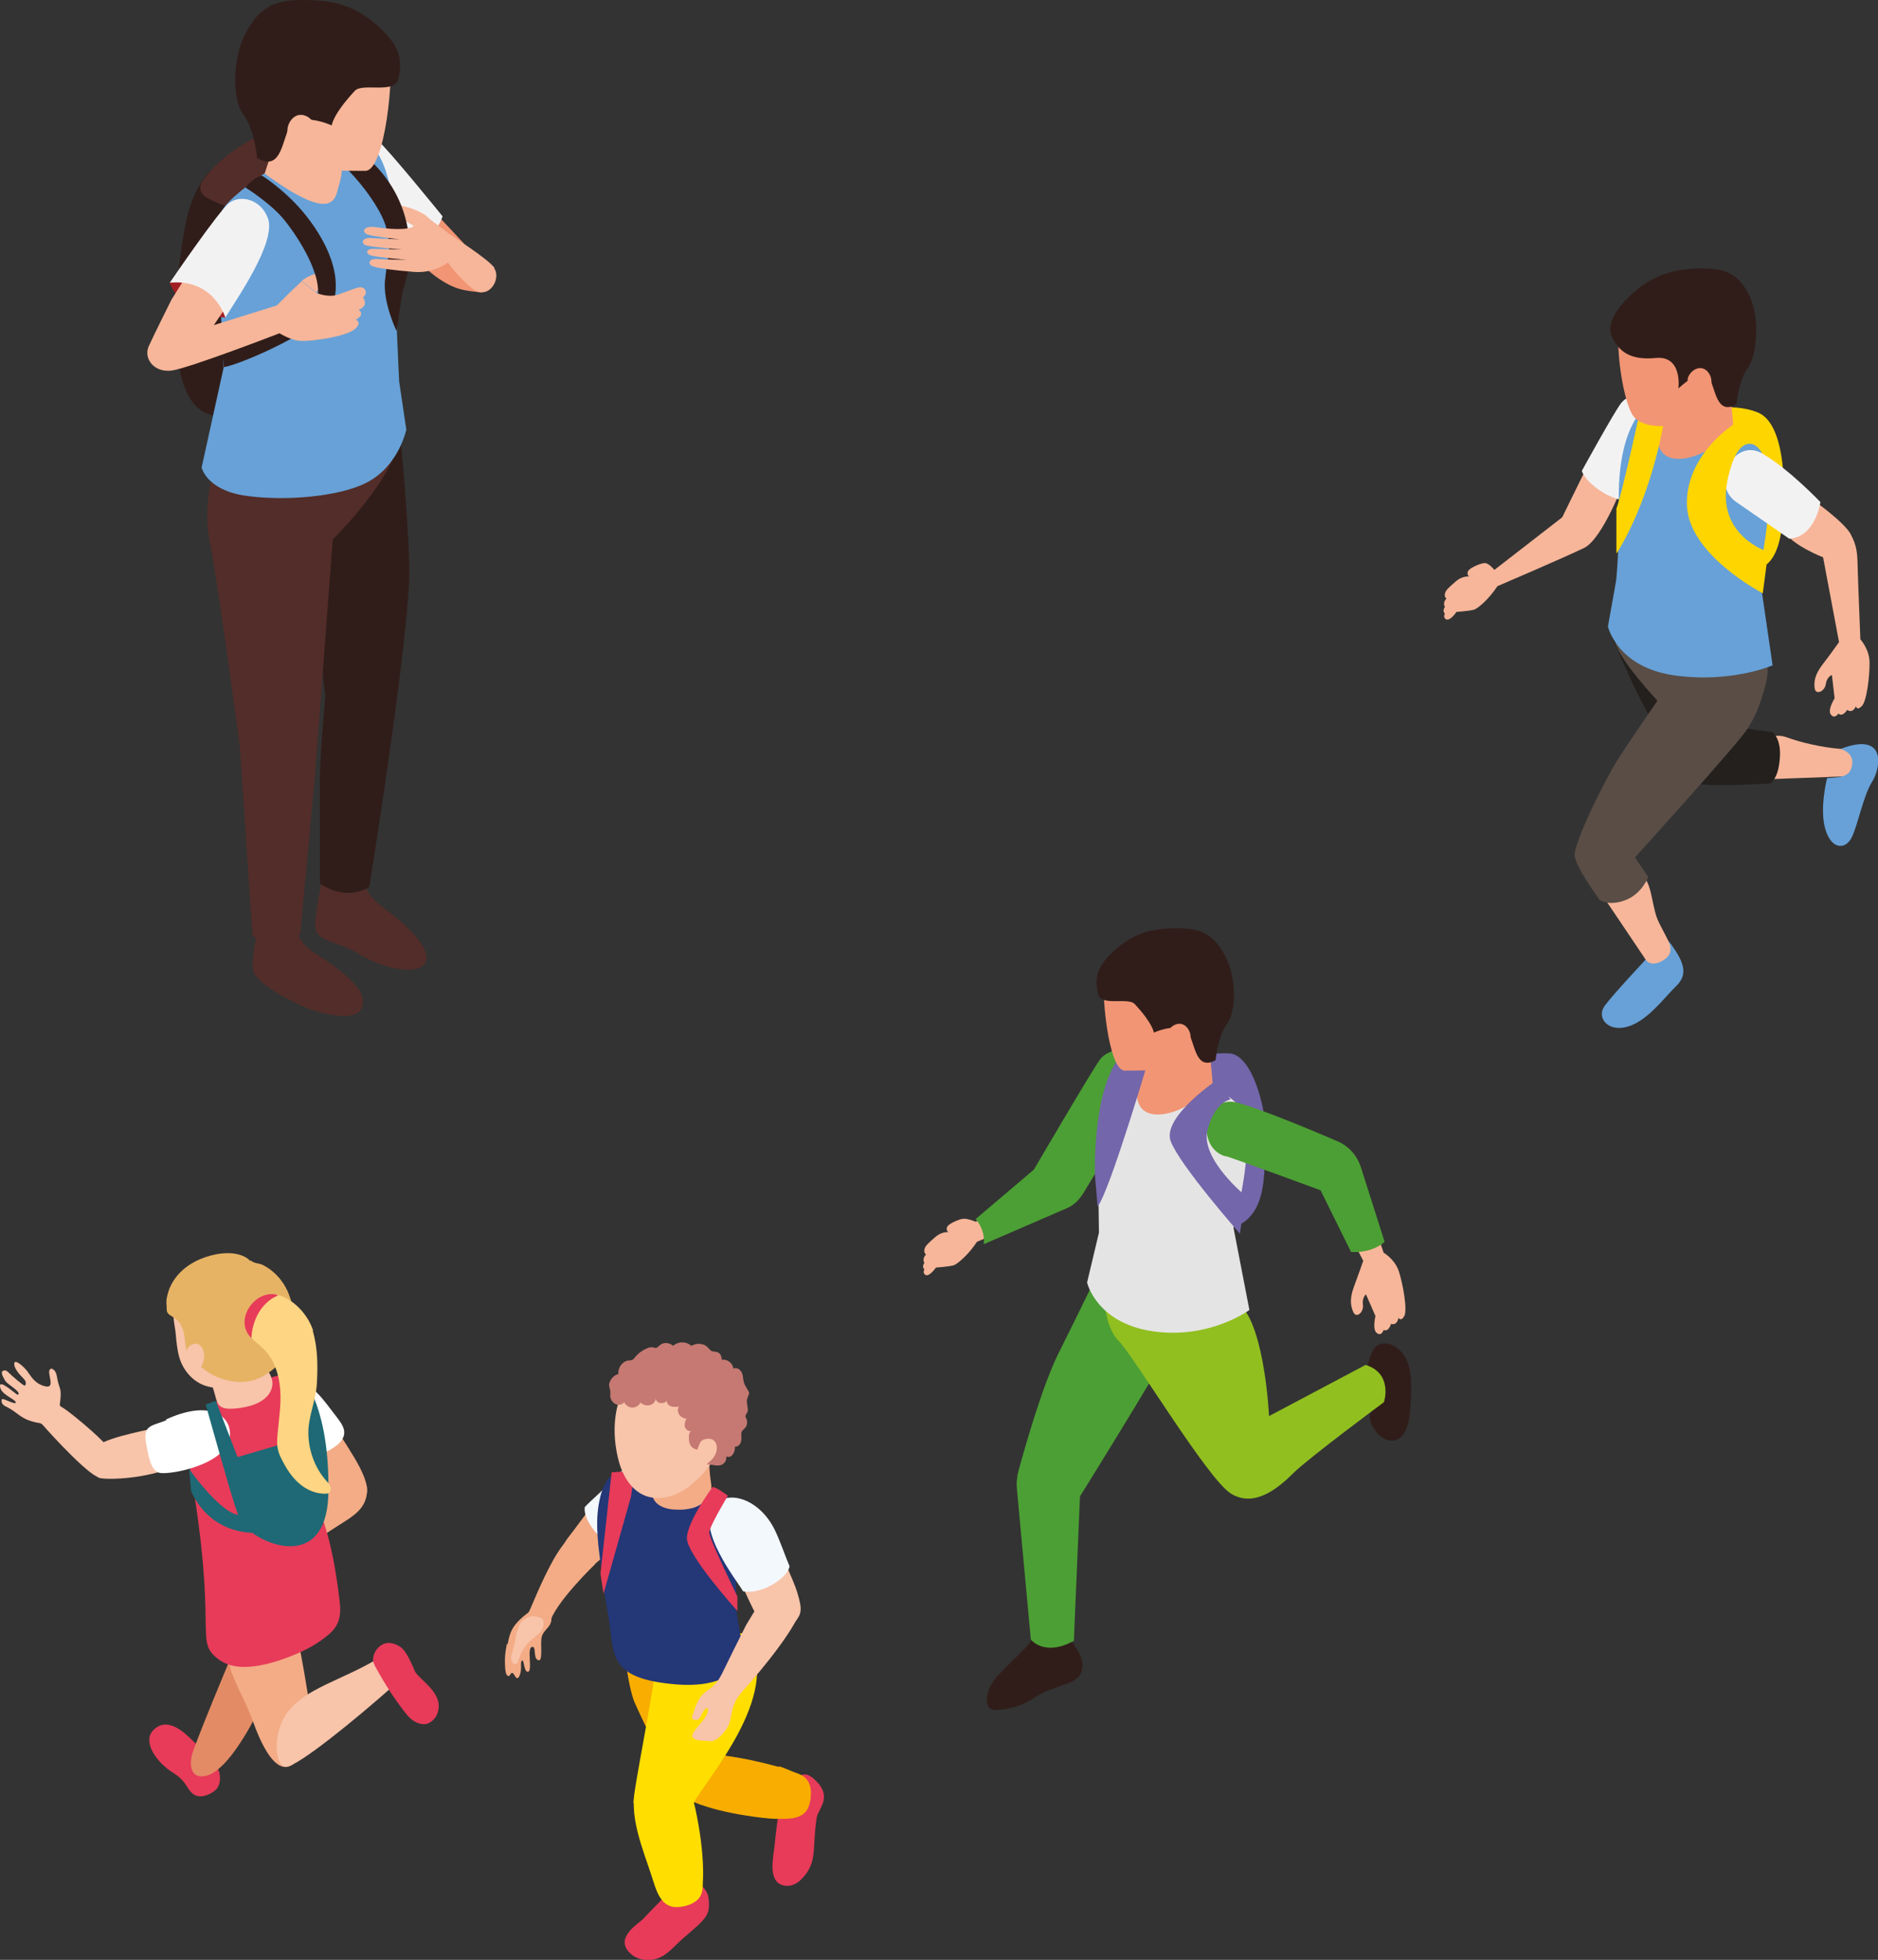 <?xml version="1.0" encoding="UTF-8"?>
<svg id="Calque_2" xmlns="http://www.w3.org/2000/svg" viewBox="0 0 55.42 57.81">
  <rect x="0" y="0" width="55.42" height="57.81" fill="#333333" stroke="none"/>
  <defs>
    <style>
      .cls-1 {
        fill: #f8ad00;
      }

      .cls-2 {
        fill: #f8c4aa;
      }

      .cls-3 {
        fill: #a11f24;
      }

      .cls-4 {
        fill: #ffde00;
      }

      .cls-5 {
        fill: #243777;
      }

      .cls-6 {
        fill: #fff;
      }

      .cls-7 {
        fill: #f3ac86;
      }

      .cls-8 {
        fill: #e73b59;
      }

      .cls-9 {
        fill: #7366aa;
      }

      .cls-10 {
        fill: #301d1a;
      }

      .cls-11 {
        fill: #e5e4e4;
      }

      .cls-12 {
        fill: #f29574;
      }

      .cls-13 {
        fill: #4c9f34;
      }

      .cls-14 {
        fill: #23201d;
      }

      .cls-15 {
        fill: #c57972;
      }

      .cls-16 {
        fill: #e38b65;
      }

      .cls-17 {
        fill: #fdd583;
      }

      .cls-18 {
        fill: #594d46;
      }

      .cls-19 {
        fill: #e6b365;
      }

      .cls-20 {
        fill: #532d29;
      }

      .cls-21 {
        fill: #f7b699;
      }

      .cls-22 {
        fill: #f3f8fd;
      }

      .cls-23 {
        fill: #f3f2f3;
      }

      .cls-24 {
        fill: #ffd500;
      }

      .cls-25 {
        fill: #67a1d7;
      }

      .cls-26 {
        fill: #1e6975;
      }

      .cls-27 {
        fill: #91bf20;
      }
    </style>
  </defs>
  <g id="_Éléments_Mise_en_page" data-name="Éléments_Mise_en_page">
    <g>
      <path class="cls-20" d="M9.53,25.89s-.26,1.06-.22,1.48c.05.42.7.4,1.32.79.62.39,1.7.64,1.92.24.24-.45-.74-1.27-1.27-1.65-.53-.38-.56-.8-.56-.92,0-.12-.94-.88-1.19.07"/>
      <path class="cls-10" d="M11.79,12.64s.24,2.27.29,4.1c.04,1.83-1.18,9.42-1.18,9.42,0,0-.63.46-1.46-.1,0,0,0-2.38,0-3.09,0-.7.16-2.42.16-2.42,0,0-.4-3.52-.49-4.73-.09-1.21-.28-3.65,2.7-3.18"/>
      <path class="cls-20" d="M7.62,27.42s-.21.76-.15,1.19c.06.43,1.37,1.07,1.83,1.21.46.13,1.44.37,1.41-.31-.02-.54-1.19-1.24-1.44-1.41-.25-.17-.51-.42-.49-.72.01-.3-.92-.67-1.15.04"/>
      <path class="cls-20" d="M6.49,13.3s-.57,1.28-.3,2.67c.27,1.39.89,6.07.89,6.07l.37,5.56s.72.54,1.41-.05l.43-4.64.53-7s1.94-1.89,1.98-3.16c.04-1.27-4.76-.64-5.3.56"/>
      <path class="cls-10" d="M6.26,4.99s-.56.44-.79,1.64c-.23,1.2-.74,4.99.62,5.56,1.36.57,4.04-1.14,4.04-1.14l-3.88-6.07Z"/>
      <path class="cls-20" d="M6.07,5.81c-.16-.1-.21-.3-.1-.46.13-.2.37-.48.78-.8.77-.59,1.91-1.07,2.45-.66.54.41.08,1.49-1.11,2.08-.84.42-1.63.07-2.02-.16"/>
      <path class="cls-12" d="M14.21,8.63c-.5-.07-.76-.05-1.36-.48-.6-.43-2.14-2.29-2.14-2.29,0,0-.39-.79-.2-1.14.19-.35.33-.39.57-.24.23.14,3.1,3.21,3.23,3.39s-.09.76-.09.76"/>
      <path class="cls-23" d="M10.3,3.89s.41-.15.8.2c.39.35,1.96,2.29,1.96,2.29,0,0-.25.88-1.19.93,0,0-1.01-.97-1.37-1.48-.36-.51-.69-1.66-.21-1.95"/>
      <path class="cls-25" d="M6.47,8.27l.13,2.57-.65,2.95s.14.66,1.28.83c1.14.17,2.8.04,3.62-.4.93-.5,1.14-1.55,1.14-1.55l-.21-1.41s-.14-2.66-.12-3.85c.02-1.19-.13-3.03-1.06-3.36-.93-.33-3.44,1.38-3.96,2.03-.52.65-.17,2.18-.17,2.18"/>
      <path class="cls-21" d="M11.79,6.06c-.37-.07-.4.16-.15.28.24.12.58.33.58.33l.39-.28c-.1-.09-.44-.27-.81-.33"/>
      <path class="cls-10" d="M9.13,4.32s.32-.24.57-.3c.25-.05,1.99.81,2.33,2.71.19,1.05-.15,1.86-.15,1.86l-.18,1.17s-.4-.83-.34-1.48c.08-.79.21-.86.04-1.55-.19-.79-1.57-2.45-2.27-2.42"/>
      <path class="cls-21" d="M7.81,5.12l.51-1.56s1.71-.63,1.9-.17c0,0-.07,1.65-.21,2.05-.12.33-.04,1.26-2.2-.32"/>
      <path class="cls-21" d="M14.6,7.91c-.2-.28-1.24-.93-1.37-1.03-.13-.11-.54-.4-.63-.49l-.39.28c-.16.13-.75.09-1.12.03-.37-.05-.42.14-.26.21.16.07.97.15.97.15,0,0-.62-.02-.86-.04-.24-.01-.3.14-.16.21.14.06,1.1.13,1.1.13,0,0-.63-.01-.84-.02-.21-.01-.27.11-.13.18.13.07,1.09.14,1.09.14,0,0-.59,0-.86-.02-.26-.02-.3.15-.15.21.15.06.6.12,1.22.17.62.05,1.01-.28,1.01-.28,0,0,.2.33.69.75.5.42.9-.27.67-.58"/>
      <path class="cls-21" d="M9.8,8.02c-.1-.06-.64.04-.9.27l.44.34s.11-.22.32-.28c.2-.06.25-.28.15-.34"/>
      <path class="cls-10" d="M7.23,5.54s.25-.31.5-.36c0,0,.55.34,1.07.91.38.41,1.42,1.72,1.02,2.9-.23.67-2.62,1.73-3.21,1.84l-.06-.54s2.18-.32,2.74-1.29c.38-.66-.45-1.95-.89-2.5-.41-.51-1.16-.97-1.16-.97"/>
      <path class="cls-3" d="M5.01,8.34s.25.89,1.64,1.03c0,0,.4-1,0-1.45-.41-.44-1.13-.15-1.63.41"/>
      <path class="cls-21" d="M10.66,8.47c-.14,0-.43.14-.72.23-.29.08-.6-.06-.6-.06l-.44-.34c-.26.23-.73.71-.73.71l-1.86.58s.36-.51.99-1.52c.62-1.01.58-1.38.36-1.79-.22-.41-.75-.34-.92-.1-.17.24-1.68,2.66-1.68,2.66,0,0-.51,1.02-.67,1.37-.16.35.14.79.68.72.54-.08,3.18-1.1,3.18-1.1,0,0,.23.15.5.21.27.07,1.41-.1,1.69-.31.28-.21.06-.3.06-.3.3-.17.08-.29.08-.29.33-.13.13-.37.13-.37.15-.1.08-.29-.05-.29"/>
      <path class="cls-23" d="M5.01,8.34s1.43-2.1,1.75-2.35c.32-.25.92-.13,1.14.43.29.72-.99,2.5-1.25,2.95,0,0-.33-1.16-1.64-1.03"/>
      <path class="cls-21" d="M7.24,2.77c.06.57.46,1.05.58,1.26.12.21.61.66,1,.85.35.16,1.43.16,1.96.16.59,0,.87-2.92.7-3.52s-.68-1.35-2.39-1.38c-1.7-.02-2.06.65-1.85,2.62"/>
      <path class="cls-10" d="M7.59,4.67s-.08-.86-.41-1.29c-.32-.43-.34-1.6.06-2.39C7.66.2,8.11,0,8.9,0c.79,0,1.46.08,2.21.73.74.65.76,1.06.65,1.59-.1.47-1.06.11-1.29.36-.66.71-.68,1.02-.68,1.02,0,0-1.06-.49-1.31.18-.18.5-.27,1.13-.88.79"/>
      <path class="cls-21" d="M9.32,3.77c-.08-.33-.51-.56-.75-.2-.24.35.03.89.46.98.43.09.45-.15.29-.78"/>
      <path class="cls-7" d="M8.83,42.19c0-.08,0-.17,0-.25,0,0,0,0,0-.01.02-.17.08-.36.24-.43.07-.03.16-.03.24-.02.1.02.2.07.28.12.08.05.11.14.15.22.12.21.24.42.37.62.23.37.48.73.64,1.14.07.19.12.41.04.61-.07.16-.22.27-.4.29-.43.05-.53-.27-.57-.32-.25-.34-.43-.72-.62-1.1-.08-.15-.16-.31-.25-.46-.08-.13-.12-.27-.13-.42"/>
      <path class="cls-6" d="M8.26,42.11c.09.1.05.03.6.58.11.11.2.29.38.28.13-.01.59-.21.78-.41.32-.35.03-.6-.26-.99-.3-.4-.72-.94-1.23-.82-.17.04-.32.14-.42.27-.26.35-.13.79.14,1.09"/>
      <path class="cls-7" d="M8.72,45.85c.31-.24.49-.32.81-.55.74-.53,1.3-.67,1.3-1.37,0-.25-.2-.47-.39-.48-.64-.02-.82.62-1.94,1.56-.13.11-.27.23-.43.29-.28.11.51.67.65.56"/>
      <path class="cls-8" d="M5.73,51.39c-.3-.31-.77-.74-1.17-.39-.41.35.07,1,.56,1.3.43.27.38.51.63.65.22.11.52-.05.64-.18.11-.13.12-.32.08-.49-.04-.14-.14-.31-.25-.4-.11-.09-.21-.2-.32-.3-.06-.05-.1-.12-.15-.18"/>
      <path class="cls-16" d="M8.79,47.74c.19.36.12.32-.29.94-.07.11-.15.22-.22.33,0,.01-1.23,3.21-2.24,3.38-.43.07-.44-.35-.38-.61.11-.45,1.8-4.44,1.82-4.46.26-.29.85-.43,1.3.42"/>
      <path class="cls-7" d="M7.22,47.08c.21-.17.46-.25.71-.2.14.03.27.1.38.18.09.07.27.18.31.3.02.04,0,.09,0,.13,0,.09.03.18.05.26.04.18.08.36.11.54.15.72.27,1.45.38,2.18.01.1.03.2.04.31.06.44-.22,1.04-.58,1.28-.62.4-1.14-1.26-1.19-1.38-.06-.13-.11-.27-.17-.4-.25-.56-.58-1.1-.58-1.75,0-.41.07-.84.29-1.17.07-.1.15-.2.25-.28"/>
      <path class="cls-8" d="M9.83,45.97c-.03-.12-.05-.25-.08-.37-.1-.46-.29-.92-.36-1.39-.21-1.42.08-3.04-.44-3.54-.35-.34-1.2.05-1.55.18-.92.34-.81.28-1.46.99-.32.35-.48.6-.34,1.43.87,4.98.09,5.12.87,5.69.56.41,1.49.13,2.07-.09.39-.15.77-.34,1.09-.6.38-.29.45-.59.39-1.06-.05-.42-.11-.83-.19-1.25"/>
      <path class="cls-2" d="M6.02,40.5c-.14-.16,1.48-1.3,1.55-1,.19.9.35.85.45,1.17.09.3-.1.8-1.11.88-.76.06-.36-.45-.89-1.06"/>
      <path class="cls-2" d="M5.22,38.42c-.07.13-.11.28-.1.43.01.18.06.36.07.55.02.2.04.4.09.6.13.49.53.9,1.06.93.34.02.94-.23,1.12-.38.24-.19.36-.5.46-.79.84-2.39-2.07-2.63-2.71-1.34"/>
      <path class="cls-19" d="M7.38,37.19s-.01,0-.02-.02c-.05-.05-.1-.08-.16-.11-.39-.18-.91-.08-1.29.08-.5.21-.9.61-.99,1.16-.02.1,0,.21,0,.31-.02.3.45.12.53.87.07.67.17.54.47.82.36.35.99.55,1.49.43.31-.07.57-.26.8-.47.11-.11.22-.23.3-.37.1-.19.15-.4.16-.61.04-.41-.02-.83-.19-1.21-.15-.32-.4-.59-.71-.75-.13-.07-.26-.04-.37-.14"/>
      <path class="cls-2" d="M5.67,39.66c.23-.11.41.17.34.46-.03.14-.1.3-.26.24-.06-.02-.12-.04-.18-.07-.13-.05-.06-.25-.06-.37,0-.13.04-.21.16-.26"/>
      <path class="cls-2" d="M4.83,42.06c-.37.11-1.51.29-1.92.56-.16.1-.17.11-.19.3-.01.2.05.6.2.67.15.06,1.18.06,2.09-.27l-.18-1.26Z"/>
      <path class="cls-6" d="M4.91,41.89c-.2.09-.43.13-.53.23-.14.14-.09.35-.03.66.08.42.18.61.34.66.26.09,2.24-.25,2.09-1.25-.07-.49-.68-.87-1.88-.32"/>
      <path class="cls-2" d="M11.65,49.71c.35-.31-.16-.99-.36-.87-1.17.74-2.34.94-2.87,1.76-.38.6-.31,1.55.04,1.51.35-.03,1.95-1.32,3.18-2.41"/>
      <path class="cls-8" d="M11.42,49.75c.15.24.3.46.47.68.09.12.18.24.3.32s.26.13.4.1c.15-.04.28-.18.33-.34.07-.24,0-.43-.13-.61-.14-.2-.34-.35-.5-.53-.05-.06-.07-.13-.1-.2-.03-.07-.06-.13-.09-.19-.07-.15-.15-.29-.27-.39-.07-.05-.15-.09-.23-.11-.08-.02-.16-.03-.24,0-.19.05-.35.26-.35.48,0,.11.1.26.15.35.08.15.17.3.26.44"/>
      <path class="cls-2" d="M3.41,43c-.08-.31-1.25-1.28-1.53-1.46-.14-.09-.12-.04-.1-.24.04-.35-.03-.34-.08-.59-.02-.1-.03-.24-.12-.31-.03-.02-.06-.04-.09-.02-.15.08.21.63-.2.5-.29-.09-.38-.3-.49-.44-.1-.13-.38-.38-.38-.21,0,.2.29.43.32.49.03.05.03.11,0,.15,0,0,0,0-.01,0-.04.01-.39-.3-.44-.35-.03-.03-.07-.07-.11-.09-.04-.02-.1,0-.12.03-.03.07.07.23.11.29.06.08.37.26.38.35,0,.02-.01.04-.03.04-.04,0-.53-.46-.52-.26,0,.24.42.38.46.47.05.13-.35-.11-.4-.08,0,0-.01.01-.01.02-.01.05,0,.1.04.14s.08.06.13.08c.34.18.39.36.9.46.05,0,.11.02.14.06.27.31,1.49,1.64,1.72,1.55.25-.1.48-.37.43-.59"/>
      <path class="cls-26" d="M6.07,41.43l.3-.11.64,1.66,1.74-.51-.4-2.03.61.24s.78.89.73,3.38c-.06,2.49-2.34,1.38-2.61.76-.15-.34-.47-1.48-1.01-3.39"/>
      <path class="cls-26" d="M5.58,43.33s.99,1.41,1.54,1.36l.67.51s-1.47.25-2.15-1.21l-.06-.67Z"/>
      <path class="cls-17" d="M9.23,39.26c.15.5.15,1.05.12,1.56-.03.52-.27.99-.25,1.51.02.49.2.98.53,1.35.05.05.1.11.12.18.02.07,0,.16-.06.19-.02,0-.05.01-.07.01-.29.01-.57-.11-.79-.3-.22-.19-.38-.44-.51-.7-.06-.11-.11-.23-.13-.36-.02-.13-.01-.27,0-.4.04-.43.11-.87.08-1.3-.03-.43-.17-.88-.47-1.19-.15-.15-.33-.27-.45-.43-.38-.51.18-1.3.77-1.2.51.09.97.59,1.12,1.07"/>
      <path class="cls-8" d="M8.21,38.21s-.06-.02-.09-.03c-.6-.1-1.16.69-.78,1.2.02.03.05.06.08.09.02-.54.31-1.07.79-1.26"/>
      <path class="cls-8" d="M22.95,53.65c-.04.29-.07.57-.1.86-.04.32-.18.98.25,1.1.2.06.41-.03.55-.18.49-.49.31-.9.45-1.81.05-.28.46-.59,0-1.07-.09-.09-.22-.21-.35-.21-.16,0-.42.19-.49.26-.19.21-.28.78-.32,1.05"/>
      <path class="cls-1" d="M18.53,47.8c-.25.41.02,2,.19,2.4.25.58,1.17,2.45,1.44,2.79.17.21,1.19.09,1.29-.12.16-.36-.34-2.8-.43-3.17-.25-1.04-.92-1.56-1.33-1.59-.46-.03-.94-.67-1.16-.31"/>
      <path class="cls-1" d="M22.99,52.12c-.52-.14-1.04-.26-1.57-.33-.22-.03-.44-.05-.65,0-.32.08-.68.53-.71.91-.01.16.12.32.27.39.84.41,2.32.56,2.54.56.31,0,.76.04.95-.27.06-.1.08-.21.1-.32.02-.17.02-.35-.07-.51-.09-.15-.22-.21-.37-.26-.17-.06-.32-.14-.49-.19"/>
      <path class="cls-7" d="M17.89,43.9c.97-1.17,3.12-.75.87,1.16-.25.21-.91.85-1.47,1.29-.3.24-.91-.5-.55-.96.22-.28.75-1.02,1.15-1.5"/>
      <path class="cls-22" d="M18.09,43.64c-.26.29-.63.6-.83.81-.08.35.48,1.12,1.06,1.23.29-.24,2.08-1.28,1.79-2.16-.21-.63-1.31-.68-2.02.11"/>
      <path class="cls-7" d="M16.85,45.28c.12-.05.71.86.71.86,0,0-1.19,1.14-1.34,1.74,0,0-.68-.18-.62-.31.06-.12.38-.94.73-1.56.22-.4.52-.73.52-.73"/>
      <path class="cls-8" d="M20.29,55.33c-.47.39-.89.83-1.32,1.28-.12.13-.86.55-.37,1.01.18.17.45.23.69.18.36-.07.59-.38.85-.61.74-.63.82-.7.77-1.2-.04-.39-.63-.66-.63-.66"/>
      <path class="cls-4" d="M20.52,53.35c-.05-.22-.11-.45-.23-.64-.19-.29-.52-.47-.85-.46-.3.01-.53.12-.64.41-.31.8.2,1.95.45,2.74.1.31.22.76.58.84.21.05.61-.03.79-.24.11-.14.12-.28.12-.45,0-.04.08-.8-.22-2.2"/>
      <path class="cls-4" d="M22.12,48.36c-.14-.24-.15-.19-.45-.16-1.73.2-2.27.08-2.32.86-.06.9-.7,3.91-.65,4.12.14.54,1.56.4,1.77,0,.38-.71,2.58-3.16,1.64-4.81"/>
      <path class="cls-5" d="M21.71,45.81c0-.4.25-.88.07-1.28-.04-.09-.11-.16-.17-.24-.49-.48-1.25-.62-1.89-.79-.38-.1-1.48-.07-1.58-.03-.24.1-.38.47-.43.7-.15.62-.08,1.23,0,1.85.06.55.14,1.09.24,1.64.19,1.1-.05,1.81,1.84,2.01,1.51.16,2.04-.38,2.11-.88.05-.34-.21-1.1-.18-1.68.02-.43-.04-.88,0-1.31"/>
      <path class="cls-7" d="M19.22,43.54s0-.06,0-.09c0-.18.02-.34.05-.51.03-.15.11-.2.24-.26.22-.1.46-.05.67-.15.14-.07.27-.15.44-.13.12.01.21-.03.25.11.05.16.09.31.07.48-.02.21,0,.45.03.66.03.19.05.35-.07.52-.1.14-.25.24-.42.3-.16.05-.34.07-.51.06-.16,0-.33-.03-.48-.11-.33-.18-.27-.55-.27-.87"/>
      <path class="cls-2" d="M22.93,45.48c-.5-1.47-2.71-1.85-1.26.79.16.29.43,1.02.81,1.66.2.34.86.07.96-.06.2-.25.26-.35.08-.92-.11-.35-.38-.87-.58-1.47"/>
      <path class="cls-22" d="M22.86,45.12c.17.35.33.83.44,1.08-.05.34-.81.84-1.37.74-.18-.31-1.41-1.85-.86-2.53.4-.49,1.34-.2,1.79.71"/>
      <path class="cls-2" d="M23.59,47.63c.06-.15-1.11-.43-1.23-.25-.07.1-.28.45-.34.55-.13.25-.61,1.22-.72,1.45-.35.68-.57.27-.85,1.18-.01.04-.05.09-.02.13.03.04.17.1.24-.05.19-.42.31-.26.14.02-.2.32-.73.66-.02.69.19,0,.25.07.48-.15.5-.48.1-.75.71-1.39.14-.15,1.3-1.47,1.6-2.2"/>
      <path class="cls-7" d="M14.96,48.48c-.03.16-.06.32-.06.49,0,.09,0,.38.06.44.09.1.1-.1.17-.06.05.02.11.25.19.1.11-.21.01-.44.09-.47.06-.03.05.37.18.33.13-.05-.05-.7.11-.73.14-.03.02.33.18.39.16.06.05-.49.11-.7.04-.14.17-.23.24-.35.09-.16.05-.49-.15-.56-.17-.06-.43.15-.56.26-.42.33-.48.55-.54.89"/>
      <path class="cls-2" d="M15.25,48.13c-.03.09-.01.19-.13.59-.03.1-.07.22,0,.31.02.04.06.06.1.05.05-.01.07-.07.08-.11.04-.11.09-.29.27-.49.21-.24.46-.28.47-.59,0-.09-.01-.14-.12-.18-.16-.06-.27-.05-.42.04-.18.1-.19.23-.24.38"/>
      <polygon class="cls-8" points="18.05 43.43 17.72 46.41 17.81 47.01 18.62 44.15 18.73 43.38 18.05 43.43"/>
      <path class="cls-8" d="M21.03,43.86s-.75,1.01-.76,1.51c0,.5,1.49,2.15,1.49,2.15v-.43s-.83-1.7-.83-1.88.55-1.09.55-1.09c0,0-.33-.25-.45-.26"/>
      <path class="cls-2" d="M18.45,40.9c-.35.61-.38,1.39-.22,2.08.1.45.33.91.74,1.11.25.12.53.12.79.05s.5-.22.7-.4c.31-.26.62-.63.75-1.02.05-.15.06-.31.09-.46.05-.24.1-.49.08-.74-.02-.23,0-.44-.08-.66-.08-.2-.21-.39-.37-.53-.29-.24-.68-.35-1.05-.3-.13.02-.26.05-.38.09-.28.08-.55.19-.76.4,0,0,0,0-.01.01-.11.12-.21.25-.29.38"/>
      <path class="cls-15" d="M19.71,41.26c-.05.05-.03.14.03.19.06.04.13.05.2.05.05,0,.11-.01.13-.06-.07.06-.08.16-.05.24.03.08.11.14.19.16.04.01.1,0,.11-.03-.04-.01-.07.03-.08.07-.03.07-.05.16-.02.23s.12.13.19.09c-.06.03-.08.11-.08.17,0,.1,0,.21.06.28.02.03.06.07.09.08.04.02.09.02.13.05.05.05.05.12.06.19.02.1.09.19.19.22.07.02.15.01.22.03.08.01.15.02.23-.02.08-.04.14-.14.12-.24.04.02.09.02.13,0,.04-.02.07-.06.09-.1.03-.06.04-.12.04-.19.06.01.12-.03.15-.08.03-.05.04-.11.04-.17,0-.07-.02-.17.03-.22.05-.06.11-.09.13-.18.01-.04.01-.08,0-.13,0-.03-.04-.08-.04-.11,0-.06.07-.12.07-.18,0-.09-.03-.18-.03-.27,0-.06.03-.13.05-.18.02-.05.03-.05,0-.11-.02-.04-.04-.07-.06-.1-.04-.07-.08-.14-.09-.22-.02-.1-.01-.19-.08-.28-.05-.07-.15-.11-.22-.07-.01-.16-.18-.29-.34-.26,0-.08-.03-.17-.1-.21-.07-.05-.17-.01-.23-.07-.08-.07-.11-.14-.22-.17-.12-.04-.24-.02-.35.04-.13-.13-.37-.14-.51-.02,0,0-.01.01-.02.01-.01,0-.03,0-.04-.02-.08-.05-.18-.07-.27-.04-.08.02-.13.11-.2.13-.03,0-.07-.01-.1-.02-.06,0-.11,0-.16.03-.15.06-.28.16-.38.29-.01.01-.02.03-.04.04-.04.03-.09.03-.13.03-.18.02-.32.21-.3.4-.13.03-.24.15-.27.28-.02.09.02.14.03.22.01.08-.02.15.02.24.03.07.09.14.17.16.08.02.17,0,.22-.07.04.09.14.16.24.16.1,0,.2-.06.24-.15.07.07.17.1.27.08.1-.02.18-.11.18-.21,0,.07.05.12.11.14.1.03.22-.02.27-.12"/>
      <path class="cls-2" d="M20.88,42.44c.27-.03.36.29.18.55-.05.07-.15.15-.22.21-.47.42-.62,0-.47-.15.35-.33.16-.57.5-.61"/>
      <g>
        <path class="cls-9" d="M34.19,31.39s1.32-.36,2.08-.32c.76.04,1.16,1.96,1.08,2.6-.08.64.15,2.15-.94,2.53l-2.21-4.81Z"/>
        <path class="cls-10" d="M31.52,48.27s.35.46.4.67c.05.22.07.54-.4.71-.48.17-.73.25-.98.42s-.59.33-1.1.37c-.51.04-.31-.63-.09-.9.22-.27.7-.72.87-.89.17-.17.27-.33.35-.55.08-.22.77-.21.95.17"/>
        <path class="cls-13" d="M32.48,37.38s-.59,1.24-1.22,2.49c-.5.99-1.01,2.81-1.2,3.5-.05.18-.07.37-.05.56l.41,4.43s.39.52,1.27.04l.18-4.26s3.03-4.86,3.33-5.62c.3-.76-2.1-2.64-2.73-1.14"/>
        <path class="cls-10" d="M40.31,40.48s.11-.54.26-.73c.16-.19.57-.19.86.22.29.41.22,1.21.17,1.75-.05.54-.29.85-.65.76-.35-.09-.68-.69-.45-.87.04-.03.31-.18.31-.52s-.22-.62-.5-.61"/>
        <path class="cls-27" d="M32.57,38.08s0,1.04.44,1.47c.44.43,2.63,4.09,3.32,4.51s1.39-.16,1.85-.62c.46-.45,2.66-2.08,2.66-2.08,0,0,.28-.84-.54-1.1l-2.85,1.51s-.12-2.53-.82-3.25c-.7-.72-4.35-2-4.06-.44"/>
        <path class="cls-21" d="M31.66,33.04l-.93,1.56-1.93,1.44s-.24-.1-.36-.09c-.11,0-.38.12-.46.2-.08.08-.04.2.04.2,0,0-.2-.05-.42.14-.22.19-.28.25-.31.33-.03.08-.01.16.04.18,0,0-.13.12-.05.25,0,0-.09.12,0,.19,0,0-.07.12.04.17s.3-.22.3-.22c0,0,.41-.03.53-.07.11-.04.43-.31.68-.69,0,0,2.01-.86,2.56-1.13.55-.27,1.18-1.97,1.18-1.97,0,0-.48-1.38-.91-.5"/>
        <path class="cls-13" d="M31.93,35.26l1.53-2.53s1.2-1.41.49-1.66c-.71-.25-1.27-.1-1.48.17-.21.27-1.96,3.26-1.96,3.26l-1.72,1.46s.29.29.24.74l2.45-1.06c.19-.08.34-.22.45-.39"/>
        <path class="cls-11" d="M36.87,38.64l-.47-2.43s.84-3.01.08-3.68c-.76-.66-1.87-1.35-2.53-1.46-.66-.11-1.57.71-1.55,3l.03,2.29-.35,1.47s.27,1.2,1.95,1.44c1.67.24,2.84-.63,2.84-.63"/>
        <path class="cls-12" d="M35.67,30.69l.12,1.29s-.62.76-1.44.88c-.82.12-.84-.53-.79-.81.05-.28.09-1.21.09-1.53s.13-1.06,1.01-1.14c.89-.08.93.51,1.01,1.31"/>
        <path class="cls-21" d="M38.33,33.42s1.05.35,1.33.63c.28.28.35.48.49.88.13.4.68,2.02.68,2.02,0,0,.33.19.45.55.12.37.26,1.14.16,1.32-.1.18-.17.05-.17.05,0,0-.03.24-.22.18,0,0-.07.25-.22.18,0,0-.06.2-.2.09-.14-.1-.04-.5-.04-.5l-.28-.64s-.12.09-.09.31c.03.22-.2.42-.29.2-.09-.21-.09-.43.03-.75.12-.32.27-.75.27-.75l-1.17-2.25s-1.07-.22-1.39-.56c-.32-.35-.35-1.08.64-.96"/>
        <path class="cls-13" d="M36.16,34.11c-.91-.29-.61-1.82.33-1.59.64.16,2.16.79,2.97,1.14.34.14.59.43.7.77l.7,2.2s-.34.34-.99.3l-.9-1.82s-2.36-.87-2.8-1.01"/>
        <path class="cls-9" d="M35.95,31.83s-1.68,1.12-1.4,1.84c.28.72,2.04,2.72,2.04,2.72l.16-1.12s-1.32-1.08-1.12-1.92c.2-.84.68-.92.68-.92l-.36-.6Z"/>
        <path class="cls-9" d="M32.31,34.63s-.08-2.68.84-3.56h.8s-1.2,4.08-1.56,4.52l-.08-.96Z"/>
        <path class="cls-12" d="M36.16,29.69c-.05.47-.38.88-.49,1.05-.1.18-.51.55-.84.71-.29.13-1.19.13-1.64.13-.49,0-.72-2.44-.58-2.93.14-.49.57-1.13,1.99-1.15,1.42-.02,1.72.55,1.55,2.19"/>
        <path class="cls-10" d="M35.87,31.28s.07-.72.34-1.08c.27-.36.29-1.33-.05-1.99-.34-.66-.72-.82-1.38-.83-.66,0-1.22.07-1.84.61-.62.54-.63.88-.54,1.32.08.39.88.1,1.08.3.55.59.57.85.57.85,0,0,.88-.41,1.09.15.15.41.23.94.74.66"/>
        <path class="cls-12" d="M34.43,30.52c.07-.28.43-.47.63-.17.2.3-.02.74-.38.82-.36.08-.38-.12-.24-.65"/>
        <path class="cls-24" d="M50.07,12.13s1.02-.29,1.81.04c.8.33.78,2.2.75,2.55-.02.35.06,2.28-1.1,2.06l-1.47-4.65Z"/>
        <path class="cls-21" d="M52.23,21.76s.18-.13.53,0c.35.13,1,.29,1.56.33,0,0,.77.02.77.48s-.63.33-.63.33l-2.43.09s-.91-.97.19-1.24"/>
        <path class="cls-25" d="M53.92,22.94s-.24.93-.05,1.53c.18.6.6.6.78.22.18-.38.34-1.22.59-1.62.26-.4.46-1.51-.92-.98,0,0,.38.1.34.44-.04.34-.23.4-.73.42"/>
        <path class="cls-14" d="M47.5,18.6s.78,1.95,1.3,2.71c.52.77,1.19,1.68,1.33,1.8.13.11,2.1,0,2.1,0,0,0,.24-.1.29-.71.06-.61-.21-.8-.21-.8l-1.34-.19s-.16-1.55-.53-2.26c-.37-.71-2.89-1.75-2.94-.54"/>
        <path class="cls-21" d="M47.16,26.22l1.4,2.08.06.69s1.09-.26.7-1.06c-.39-.8-.41-.71-.52-1.21-.11-.51-.14-.79-.49-1.06-.35-.27-1.78-.42-1.15.56"/>
        <path class="cls-25" d="M48.57,28.3s-.94,1-1.21,1.36c-.27.36.1.8.68.62.58-.17,1.07-.85,1.43-1.2.36-.35.23-.72-.24-1.34,0,0,.09.16.06.33-.04.24-.55.51-.72.24"/>
        <path class="cls-18" d="M52.09,19.32s.17.3,0,.92c-.17.62-.3.91-.53,1.27-.22.37-3.31,3.78-3.31,3.78l.39.58s-.18.49-.67.68c-.49.19-.76,0-.76,0,0,0-.68-.92-.74-1.29-.05-.37.88-2.23,1.23-2.79.35-.56,1.21-1.8,1.21-1.8,0,0-1.12-1.2-1.24-1.71-.12-.51.39-2.03,1.37-2.05.99-.03,2.68,1.07,3.04,2.43"/>
        <path class="cls-21" d="M46.9,13.63l-.8,1.63-2,1.55s-.17-.21-.29-.2c-.11,0-.38.12-.46.2-.08.08-.04.2.03.2,0,0-.2-.05-.42.14-.22.19-.28.25-.31.33-.03.08-.01.16.04.17,0,0-.13.12-.05.25,0,0-.09.12,0,.2,0,0-.07.12.04.17.12.05.3-.22.3-.22,0,0,.41-.03.53-.07.11-.04.43-.31.68-.69,0,0,2.01-.86,2.56-1.13.55-.27,1.18-1.97,1.18-1.97,0,0-.61-1.45-1.04-.57"/>
        <path class="cls-23" d="M48.83,13.38l-1.05,1.35s-.33-.07-.69-.35c-.36-.28-.41-.49-.41-.49,0,0,.95-1.73,1.16-2,.21-.27.77-.42,1.48-.17.71.25-.49,1.66-.49,1.66"/>
        <path class="cls-25" d="M52.31,19.63l-.4-2.74s.7-3.05-.06-3.71c-.76-.66-1.87-1.35-2.53-1.46-.66-.11-1.57.71-1.55,3,.02,1.58-.08,2.42-.08,2.42l-.24,1.34s.27,1.2,1.95,1.44c1.67.24,2.9-.29,2.9-.29"/>
        <path class="cls-12" d="M51.04,11.35l.12,1.29s-.62.76-1.44.88c-.82.12-.84-.53-.79-.81.05-.28.09-1.21.09-1.53s.13-1.06,1.01-1.14c.89-.08.93.51,1.01,1.31"/>
        <path class="cls-21" d="M53.52,14.76s.9.64,1.09.99c.19.35.2.57.21.98.01.42.08,2.13.08,2.13,0,0,.26.28.27.66.01.39-.08,1.17-.23,1.31-.15.15-.17,0-.17,0,0,0-.09.23-.26.11,0,0-.13.22-.26.11,0,0-.11.17-.22.03-.11-.14.11-.48.11-.48l-.08-.69s-.15.05-.18.27c-.03.22-.31.34-.33.11-.03-.23.04-.44.25-.71.21-.27.47-.64.47-.64l-.47-2.5s-.95-.37-1.16-.79c-.21-.42-.03-1.28.88-.88"/>
        <path class="cls-23" d="M52.8,15.89s-1.18-.82-1.56-1.08c-.79-.54-.06-1.92.77-1.43.79.46,1.71,1.43,1.71,1.43,0,0-.14,1.03-.92,1.08"/>
        <path class="cls-24" d="M51.19,12.5s-1.43.88-1.41,2.37c.02,1.49,2.24,2.63,2.24,2.63l.16-1.22s-1.55-.47-1.2-2.12c.35-1.65.98-.9.98-.9l-.77-.76Z"/>
        <path class="cls-24" d="M48.5,11.66s-.65,3-.8,3.34v1.33s1.08-1.57,1.49-4.42l-.69-.25Z"/>
        <path class="cls-12" d="M51.53,10.35c-.05.47-.38.88-.49,1.05-.1.18-.68.77-1.01.93-.63.3-1.47.34-1.8-.02-.33-.36-.58-2.19-.43-2.68.14-.49.76-1.45,2.19-1.47,1.42-.02,1.72.55,1.55,2.19"/>
        <path class="cls-10" d="M51.24,11.93s.07-.72.34-1.08c.27-.36.37-1.5.03-2.16-.34-.66-.74-.77-1.4-.77-.66,0-1.34.13-1.96.67-.62.54-.85,1.01-.67,1.37.18.36.48.68,1.28.6.8-.08.67.9.67.9,0,0,.77-.76.97-.19.15.41.23.94.74.66"/>
        <path class="cls-12" d="M49.8,11.18c.07-.28.43-.47.63-.17.2.3-.02.74-.38.82-.36.08-.38-.12-.24-.65"/>
      </g>
    </g>
  </g>
</svg>